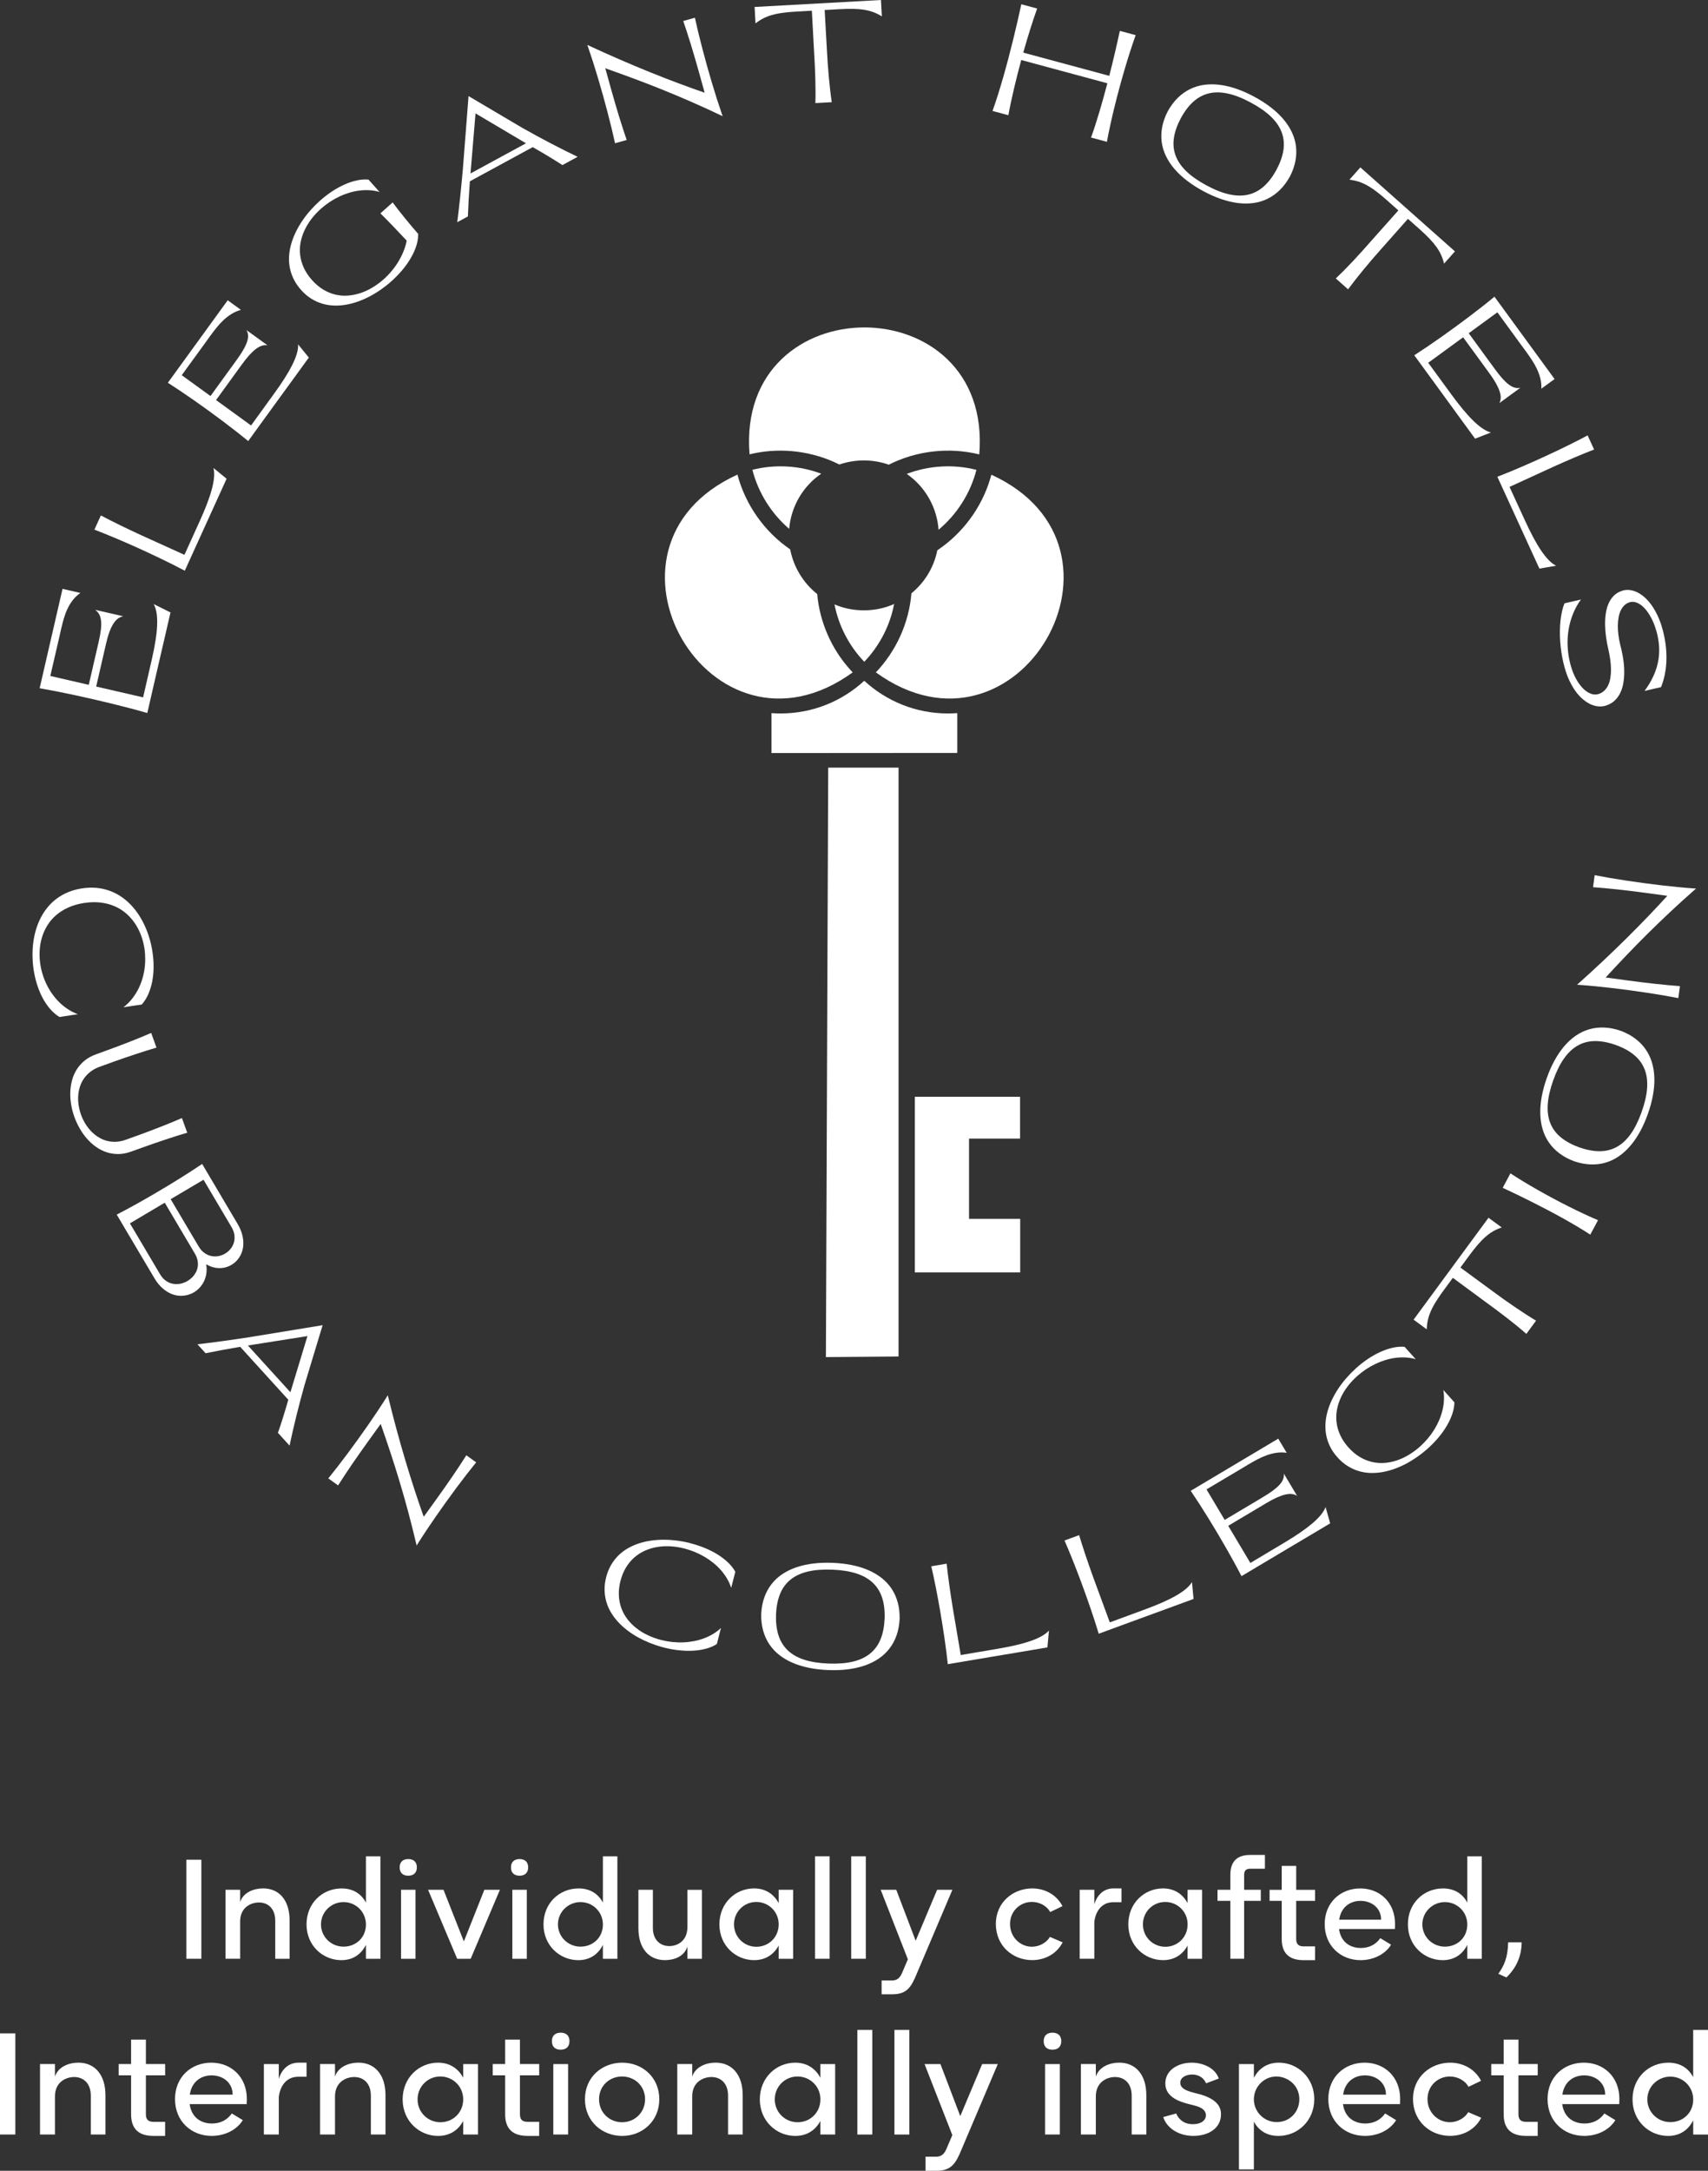 <?xml version="1.0" encoding="UTF-8"?>
<svg id="b" data-name="Layer 2" xmlns="http://www.w3.org/2000/svg" viewBox="0 0 763.09 969.64">
  <rect x="0" y="0" width="763.09" height="969.64" fill="#333333" stroke="none"/>
  <defs>
    <style>
      .e {
        fill: #fff;
      }
    </style>
  </defs>
  <g id="c" data-name="Capa 1">
    <g>
      <g>
        <path class="e" d="M83.25,830.7h6.71v44.24h-6.71v-44.24Z"/>
        <path class="e" d="M129.38,857.73v17.21h-6.41v-17.03c0-5.43-3.3-8.12-7.26-8.12-3.54,0-8.42,2.14-8.42,8.48v16.66h-6.53v-30.82h6.53v5.49c1.4-4.33,6.1-6.1,10.25-6.1,7.2,0,11.84,5.31,11.84,14.22Z"/>
        <path class="e" d="M169.96,829.17v45.77h-6.47v-6.22c-2.01,4.03-5.61,6.84-10.98,6.84-8.24,0-15.56-6.47-15.56-15.99s7.14-16.05,15.68-16.05c5.25,0,8.85,2.5,10.86,6.35v-20.69h6.47ZM163.49,859.75v-.24c-.06-5.55-4.52-9.89-10.01-9.89s-10.07,4.39-10.07,9.95,4.52,9.95,10.07,9.95,9.95-4.03,10.01-9.76Z"/>
        <path class="e" d="M178.56,834.12c0-2.32,1.34-3.72,3.84-3.72s3.84,1.4,3.84,3.72-1.4,3.72-3.84,3.72-3.84-1.34-3.84-3.72ZM179.17,844.12h6.47v30.82h-6.47v-30.82Z"/>
        <path class="e" d="M223.35,844.12l-13.06,30.82h-6.04l-13-30.82h6.9l9.09,23.07,9.15-23.07h6.96Z"/>
        <path class="e" d="M228.29,834.12c0-2.32,1.34-3.72,3.84-3.72s3.84,1.4,3.84,3.72-1.4,3.72-3.84,3.72-3.84-1.34-3.84-3.72ZM228.9,844.12h6.47v30.82h-6.47v-30.82Z"/>
        <path class="e" d="M275.83,829.17v45.77h-6.47v-6.22c-2.01,4.03-5.61,6.84-10.98,6.84-8.24,0-15.56-6.47-15.56-15.99s7.14-16.05,15.68-16.05c5.25,0,8.85,2.5,10.86,6.35v-20.69h6.47ZM269.36,859.75v-.24c-.06-5.55-4.52-9.89-10.01-9.89s-10.07,4.39-10.07,9.95,4.52,9.95,10.07,9.95,9.95-4.03,10.01-9.76Z"/>
        <path class="e" d="M313.6,844.12v30.82h-6.47v-5.55c-1.28,4.45-5.86,6.16-10.01,6.16-7.26,0-11.9-5.31-11.9-14.22v-17.21h6.47v17.03c0,5.43,3.36,8.12,7.32,8.12,3.42,0,7.99-2.01,8.12-8.36v-16.78h6.47Z"/>
        <path class="e" d="M354.36,844.12v30.82h-6.47v-5.92c-2.07,3.84-5.68,6.53-10.98,6.53-8.18,0-15.5-6.47-15.5-15.99s7.2-16.05,15.5-16.05c5.25,0,8.91,2.69,10.98,6.59v-5.98h6.47ZM347.89,859.62v-.24c-.06-5.55-4.58-9.82-10.01-9.82s-9.95,4.33-9.95,10.01,4.52,10.01,10.01,10.01,9.95-4.27,9.95-9.95Z"/>
        <path class="e" d="M364.12,829.17h6.53v45.77h-6.53v-45.77Z"/>
        <path class="e" d="M380.29,829.17h6.53v45.77h-6.53v-45.77Z"/>
        <path class="e" d="M425.51,844.12l-15.81,37.22c-2.56,6.29-4.52,9.46-11.05,9.46h-4.76v-6.16h4.58c2.2,0,3.48-.98,4.52-3.3l2.62-6.16-12.14-31.06h6.96l8.67,22.76,9.58-22.76h6.83Z"/>
        <path class="e" d="M444.91,859.44c0-9.83,7.81-15.93,16.29-15.93,5.61,0,10.86,2.81,13.49,7.93l-5.49,2.62c-1.59-2.87-4.88-4.52-8.18-4.52-5.06,0-9.76,3.91-9.76,9.89s4.7,10.13,9.76,10.13c3.23,0,6.47-1.71,8.06-4.39l5.68,2.44c-2.69,5.19-7.93,7.93-13.61,7.93-8.79,0-16.23-6.47-16.23-16.11Z"/>
        <path class="e" d="M501.05,843.51v6.16h-3.54c-8.06,0-8.6,8.91-8.6,8.91v16.35h-6.53v-30.82h6.53v6.53s1.65-7.14,8.6-7.14h3.54Z"/>
        <path class="e" d="M537.05,844.12v30.82h-6.47v-5.92c-2.07,3.84-5.68,6.53-10.98,6.53-8.18,0-15.5-6.47-15.5-15.99s7.2-16.05,15.5-16.05c5.25,0,8.91,2.69,10.98,6.59v-5.98h6.47ZM530.59,859.62v-.24c-.06-5.55-4.58-9.82-10.01-9.82s-9.95,4.33-9.95,10.01,4.52,10.01,10.01,10.01,9.95-4.27,9.95-9.95Z"/>
        <path class="e" d="M555.85,837.41v6.71h7.44v4.94h-7.44v25.87h-6.16v-25.87h-5.74v-4.94h5.74v-6.71c0-5.92,2.99-8.85,8.85-8.85h6.59v6.16h-6.59c-1.83,0-2.69.85-2.69,2.69Z"/>
        <path class="e" d="M579.1,849.07v17.03c0,2.26,1.04,3.3,3.3,3.3h5.13v6.16h-5.13c-6.53,0-9.76-3.17-9.76-9.46v-17.03h-5.43v-4.94h5.43v-10.68h6.47v10.68h8.42v4.94h-8.42Z"/>
        <path class="e" d="M623.21,861.64h-24.96c.73,5.55,4.64,8.48,9.76,8.48,3.48,0,6.59-1.4,8.67-4.39l4.82,2.93c-2.75,4.45-8.12,6.9-13.61,6.9-8.91,0-16.05-6.41-16.05-16.11s7.14-15.93,15.87-15.93,15.56,6.22,15.56,15.87l-.06,2.26ZM617.05,857.49c0-5.31-4.33-8.42-9.21-8.42-4.58,0-8.73,2.75-9.52,8.42h18.73Z"/>
        <path class="e" d="M662.02,829.17v45.77h-6.47v-6.22c-2.01,4.03-5.61,6.84-10.98,6.84-8.24,0-15.56-6.47-15.56-15.99s7.14-16.05,15.68-16.05c5.25,0,8.85,2.5,10.86,6.35v-20.69h6.47ZM655.55,859.75v-.24c-.06-5.55-4.52-9.89-10.01-9.89s-10.07,4.39-10.07,9.95,4.52,9.95,10.07,9.95,9.95-4.03,10.01-9.76Z"/>
        <path class="e" d="M669.41,881.65c2.5-3.48,4.27-7.2,4.39-14.04h6.04c-.06,7.99-3.97,12.94-6.83,15.68l-3.6-1.65Z"/>
      </g>
      <g>
        <path class="e" d="M0,908.26h6.85v45.18H0v-45.18Z"/>
        <path class="e" d="M47.11,935.87v17.57h-6.54v-17.39c0-5.55-3.36-8.29-7.42-8.29-3.61,0-8.6,2.18-8.6,8.66v17.01h-6.67v-31.47h6.67v5.61c1.43-4.42,6.23-6.23,10.47-6.23,7.35,0,12.09,5.42,12.09,14.52Z"/>
        <path class="e" d="M65.18,927.02v17.39c0,2.31,1.06,3.36,3.36,3.36h5.23v6.29h-5.23c-6.67,0-9.97-3.24-9.97-9.66v-17.39h-5.55v-5.05h5.55v-10.91h6.61v10.91h8.6v5.05h-8.6Z"/>
        <path class="e" d="M110.23,939.86h-25.49c.75,5.67,4.74,8.66,9.97,8.66,3.55,0,6.73-1.43,8.85-4.49l4.92,2.99c-2.8,4.55-8.29,7.04-13.9,7.04-9.1,0-16.39-6.54-16.39-16.45s7.29-16.26,16.2-16.26,15.89,6.36,15.89,16.2l-.06,2.31ZM103.94,935.62c0-5.42-4.42-8.6-9.41-8.6-4.67,0-8.91,2.8-9.72,8.6h19.13Z"/>
        <path class="e" d="M136.96,921.35v6.29h-3.61c-8.23,0-8.79,9.1-8.79,9.1v16.7h-6.67v-31.47h6.67v6.67s1.68-7.29,8.79-7.29h3.61Z"/>
        <path class="e" d="M172.23,935.87v17.57h-6.54v-17.39c0-5.55-3.36-8.29-7.42-8.29-3.61,0-8.6,2.18-8.6,8.66v17.01h-6.67v-31.47h6.67v5.61c1.43-4.42,6.23-6.23,10.47-6.23,7.35,0,12.09,5.42,12.09,14.52Z"/>
        <path class="e" d="M213.55,921.97v31.47h-6.61v-6.04c-2.12,3.93-5.8,6.67-11.22,6.67-8.35,0-15.83-6.61-15.83-16.33s7.35-16.39,15.83-16.39c5.36,0,9.1,2.74,11.22,6.73v-6.11h6.61ZM206.94,937.8v-.25c-.06-5.67-4.67-10.03-10.22-10.03s-10.16,4.42-10.16,10.22,4.61,10.22,10.22,10.22,10.16-4.36,10.16-10.16Z"/>
        <path class="e" d="M232.3,927.02v17.39c0,2.31,1.06,3.36,3.36,3.36h5.23v6.29h-5.23c-6.67,0-9.97-3.24-9.97-9.66v-17.39h-5.55v-5.05h5.55v-10.91h6.61v10.91h8.6v5.05h-8.6Z"/>
        <path class="e" d="M246.57,911.75c0-2.37,1.37-3.8,3.93-3.8s3.93,1.43,3.93,3.8-1.43,3.8-3.93,3.8-3.93-1.37-3.93-3.8ZM247.2,921.97h6.61v31.47h-6.61v-31.47Z"/>
        <path class="e" d="M261.34,937.68c0-9.91,7.66-16.33,16.64-16.33s16.58,6.48,16.58,16.33-7.66,16.39-16.58,16.39-16.64-6.48-16.64-16.39ZM288.2,937.68c0-5.98-4.67-10.16-10.28-10.16s-10.28,4.17-10.28,10.16,4.67,10.28,10.28,10.28,10.28-4.3,10.28-10.28Z"/>
        <path class="e" d="M331.82,935.87v17.57h-6.54v-17.39c0-5.55-3.36-8.29-7.42-8.29-3.61,0-8.6,2.18-8.6,8.66v17.01h-6.67v-31.47h6.67v5.61c1.43-4.42,6.23-6.23,10.47-6.23,7.35,0,12.09,5.42,12.09,14.52Z"/>
        <path class="e" d="M373.13,921.97v31.47h-6.61v-6.04c-2.12,3.93-5.8,6.67-11.22,6.67-8.35,0-15.83-6.61-15.83-16.33s7.35-16.39,15.83-16.39c5.36,0,9.1,2.74,11.22,6.73v-6.11h6.61ZM366.53,937.8v-.25c-.06-5.67-4.67-10.03-10.22-10.03s-10.16,4.42-10.16,10.22,4.61,10.22,10.22,10.22,10.16-4.36,10.16-10.16Z"/>
        <path class="e" d="M383.04,906.71h6.67v46.74h-6.67v-46.74Z"/>
        <path class="e" d="M399.61,906.71h6.67v46.74h-6.67v-46.74Z"/>
        <path class="e" d="M445.79,921.97l-16.14,38.01c-2.62,6.42-4.61,9.66-11.28,9.66h-4.86v-6.29h4.67c2.24,0,3.55-1,4.61-3.36l2.68-6.29-12.4-31.72h7.1l8.85,23.24,9.78-23.24h6.98Z"/>
        <path class="e" d="M466.29,911.75c0-2.37,1.37-3.8,3.93-3.8s3.93,1.43,3.93,3.8-1.43,3.8-3.93,3.8-3.93-1.37-3.93-3.8ZM466.91,921.97h6.61v31.47h-6.61v-31.47Z"/>
        <path class="e" d="M512.15,935.87v17.57h-6.54v-17.39c0-5.55-3.36-8.29-7.42-8.29-3.61,0-8.6,2.18-8.6,8.66v17.01h-6.67v-31.47h6.67v5.61c1.43-4.42,6.23-6.23,10.47-6.23,7.35,0,12.09,5.42,12.09,14.52Z"/>
        <path class="e" d="M519.69,945.65l5.8-1.62c.81,1.99,2.93,4.8,7.48,4.8,3.68,0,5.8-1.74,5.8-3.99,0-2.06-1.68-3.49-4.92-4.3-4.05-1.12-13.21-2.49-13.21-9.97,0-5.8,5.55-9.22,11.78-9.22,5.11,0,10.59,2.43,12.09,7.1l-5.67,2.12c-1.06-2.55-3.43-3.93-6.17-3.93s-5.36,1.25-5.36,3.68c0,3.43,5.23,4.17,8.85,5.17,8.47,2.43,9.35,6.42,9.35,8.91,0,6.42-5.86,9.66-12.34,9.66s-11.9-3.43-13.46-8.41Z"/>
        <path class="e" d="M587.18,937.68c0,9.53-7.29,16.39-16.01,16.39-5.42,0-8.91-2.62-10.97-6.36v21.31h-6.67v-47.05h6.67v6.17c2.06-3.99,5.73-6.79,11.15-6.79,8.41,0,15.83,6.67,15.83,16.33ZM580.51,937.68c0-6.17-5.05-10.09-10.22-10.16-5.61,0-10.03,4.61-10.09,10.09v.25c.06,5.42,4.49,10.03,10.22,10.03s10.09-4.42,10.09-10.22Z"/>
        <path class="e" d="M625.5,939.86h-25.49c.75,5.67,4.74,8.66,9.97,8.66,3.55,0,6.73-1.43,8.85-4.49l4.92,2.99c-2.8,4.55-8.29,7.04-13.9,7.04-9.1,0-16.39-6.54-16.39-16.45s7.29-16.26,16.2-16.26,15.89,6.36,15.89,16.2l-.06,2.31ZM619.21,935.62c0-5.42-4.42-8.6-9.41-8.6-4.67,0-8.91,2.8-9.72,8.6h19.13Z"/>
        <path class="e" d="M631.29,937.61c0-10.03,7.98-16.26,16.64-16.26,5.73,0,11.09,2.87,13.77,8.1l-5.61,2.68c-1.62-2.93-4.99-4.61-8.35-4.61-5.17,0-9.97,3.99-9.97,10.09s4.8,10.34,9.97,10.34c3.3,0,6.61-1.74,8.23-4.49l5.8,2.49c-2.74,5.3-8.1,8.1-13.9,8.1-8.97,0-16.58-6.61-16.58-16.45Z"/>
        <path class="e" d="M678.4,927.02v17.39c0,2.31,1.06,3.36,3.37,3.36h5.23v6.29h-5.23c-6.67,0-9.97-3.24-9.97-9.66v-17.39h-5.55v-5.05h5.55v-10.91h6.61v10.91h8.6v5.05h-8.6Z"/>
        <path class="e" d="M723.45,939.86h-25.49c.75,5.67,4.74,8.66,9.97,8.66,3.55,0,6.73-1.43,8.85-4.49l4.92,2.99c-2.8,4.55-8.29,7.04-13.9,7.04-9.1,0-16.39-6.54-16.39-16.45s7.29-16.26,16.2-16.26,15.89,6.36,15.89,16.2l-.06,2.31ZM717.16,935.62c0-5.42-4.42-8.6-9.41-8.6-4.67,0-8.91,2.8-9.72,8.6h19.13Z"/>
        <path class="e" d="M763.09,906.71v46.74h-6.61v-6.36c-2.06,4.11-5.73,6.98-11.22,6.98-8.41,0-15.89-6.61-15.89-16.33s7.29-16.39,16.01-16.39c5.36,0,9.04,2.55,11.09,6.48v-21.12h6.61ZM756.48,937.92v-.25c-.06-5.67-4.61-10.09-10.22-10.09s-10.28,4.49-10.28,10.16,4.61,10.16,10.28,10.16,10.16-4.11,10.22-9.97Z"/>
      </g>
    </g>
    <g>
      <polygon class="e" points="401.45 342.88 370.02 342.88 368.99 606.18 401.45 605.92 401.45 342.88"/>
      <polygon class="e" points="408.72 568.37 455.8 568.37 455.8 544.43 432.94 544.43 432.94 508.59 455.74 508.59 455.74 489.9 408.72 489.9 408.72 568.37"/>
      <path class="e" d="M386.13,304.08c-9.83,9.07-22.96,14.61-37.39,14.61-1.36,0-2.71-.05-4.05-.15v17.84l83.01-.06v-17.79c-1.38.1-2.78.16-4.18.16-14.43,0-27.56-5.54-37.39-14.61Z"/>
      <g>
        <path class="e" d="M372.83,269.97c1.86,9.59,6.54,18.59,13.3,25.63,6.8-7.09,11.51-16.16,13.34-25.81-8.24,3.71-18.34,3.78-26.64.18Z"/>
        <path class="e" d="M419.33,236.63c8.23-6.88,14.25-16.36,16.91-26.75-10.23-2.62-21.27-1.97-31.13,1.8,8.2,5.7,13.47,14.81,14.22,24.95Z"/>
        <path class="e" d="M442.46,213.66c-3.84,13.04-12.39,24.6-23.69,32.14-1.52,7.57-5.57,14.3-11.57,19.22-1.08,13.13-6.79,25.79-15.89,35.31,63.4,45.88,122.57-55.78,51.61-88.29-.15.54-.3,1.08-.46,1.61Z"/>
        <path class="e" d="M379.93,299.22c-8.44-9.29-13.72-21.36-14.83-33.87-6.26-4.99-10.57-12.12-12.06-19.95-11.49-7.87-20.02-19.93-23.57-33.4-71.17,32.42-11.93,134.26,51.49,88.34-.35-.37-.69-.74-1.03-1.12Z"/>
        <path class="e" d="M366.9,211.59c-9.76-3.68-20.64-4.3-30.75-1.74,2.6,10.2,8.44,19.52,16.43,26.37.87-10.05,6.15-19.02,14.32-24.63Z"/>
        <path class="e" d="M337.15,202.44c12.72-2.59,26.26-.77,37.87,5.05,7.04-2.45,15.04-2.43,22.06.08,12.37-6.27,26.97-7.92,40.44-4.6,6.16-75.61-108.77-75.61-102.64-.03.76-.17,1.52-.35,2.28-.5Z"/>
      </g>
    </g>
    <g id="d" data-name="Texto">
      <g>
        <path class="e" d="M27.95,263.03l7.95,1.83c-1.35.95-2.49,2.03-3.42,3.25-.93,1.22-1.72,2.52-2.37,3.91-.65,1.39-1.18,2.83-1.61,4.32-.43,1.5-.81,2.99-1.16,4.48-.13.57-.26,1.14-.38,1.7-.12.57-.25,1.13-.38,1.69l-3.17,13.69-.93,4.04,17.18,3.96,4.43-19.24c.46-2.02.79-3.79.97-5.33.18-1.54.21-2.88.09-4.02-.12-1.14-.4-2.12-.84-2.91-.44-.8-1.04-1.47-1.81-2.01l12.57,2.89c-.84.15-1.62.49-2.35,1.02-.73.53-1.41,1.28-2.05,2.26-.63.98-1.22,2.2-1.76,3.66-.54,1.46-1.04,3.2-1.51,5.21l-4.43,19.24,20.97,4.83,3.94-17.17c.67-2.94,1.2-5.65,1.59-8.15.4-2.5.64-4.77.73-6.82.09-2.05,0-3.87-.24-5.46-.25-1.59-.68-2.95-1.3-4.07l7.51,3.73c-.55,2.41-1.08,4.68-1.57,6.83-.49,2.14-.97,4.21-1.43,6.2-.46,1.99-.91,3.93-1.35,5.81-.44,1.88-.88,3.77-1.31,5.66l-4.7,20.43c-2.27-.66-4.71-1.33-7.32-2.02-2.61-.69-5.31-1.38-8.1-2.06s-5.62-1.36-8.5-2.02c-2.88-.66-5.72-1.29-8.53-1.9-2.81-.6-5.53-1.16-8.18-1.68-2.65-.52-5.14-.98-7.47-1.39l10.22-44.37Z"/>
        <path class="e" d="M45.04,230.22c1.29.68,2.64,1.38,4.07,2.11,1.43.73,2.9,1.46,4.43,2.21,1.53.75,3.09,1.5,4.69,2.26,1.6.76,3.22,1.52,4.87,2.27l19.31,8.76,6.87-15.16c1.25-2.74,2.32-5.29,3.22-7.66.9-2.36,1.62-4.53,2.14-6.5.53-1.97.86-3.75.99-5.33.13-1.58.04-2.97-.26-4.15l5.87,4.81c-1.02,2.25-1.99,4.37-2.9,6.38-.91,2-1.79,3.93-2.63,5.79-.84,1.86-1.67,3.67-2.47,5.43-.8,1.76-1.61,3.52-2.41,5.29l-8.27,18.2c-1.53-.82-3.16-1.66-4.89-2.53-1.73-.87-3.52-1.75-5.38-2.65-1.86-.9-3.76-1.8-5.7-2.71-1.94-.91-3.89-1.8-5.85-2.68-1.65-.74-3.29-1.46-4.92-2.17-1.63-.71-3.23-1.39-4.8-2.05-1.57-.66-3.09-1.29-4.58-1.88-1.48-.6-2.9-1.16-4.26-1.68l2.88-6.33Z"/>
        <path class="e" d="M101.72,134.12l5.93,4.3c-1.52.41-2.92,1.02-4.2,1.81-1.28.8-2.47,1.71-3.58,2.75-1.11,1.04-2.15,2.16-3.12,3.38-.97,1.21-1.91,2.44-2.81,3.67-.35.48-.69.96-1.03,1.43-.34.47-.67.94-1.01,1.41l-8.27,11.37-2.43,3.35,12.84,9.31,11.59-15.98c1.21-1.67,2.21-3.18,2.99-4.51.78-1.33,1.35-2.54,1.72-3.62.37-1.08.53-2.05.49-2.92-.04-.87-.27-1.67-.69-2.42l9.38,6.8c-.77-.14-1.56-.09-2.39.14-.83.24-1.71.69-2.64,1.37-.93.68-1.92,1.59-2.97,2.73-1.05,1.14-2.18,2.55-3.4,4.23l-11.59,15.98,15.64,11.35,10.33-14.27c1.77-2.44,3.33-4.72,4.69-6.86,1.36-2.13,2.49-4.12,3.4-5.94.91-1.83,1.59-3.5,2.03-5.03s.63-2.9.57-4.12l4.79,5.88c-1.45,2-2.82,3.89-4.11,5.67-1.29,1.78-2.54,3.5-3.74,5.15-1.2,1.65-2.37,3.26-3.51,4.82-1.14,1.56-2.28,3.13-3.42,4.7l-12.31,16.97c-1.64-1.35-3.42-2.78-5.33-4.27-1.91-1.5-3.9-3.02-5.96-4.57-2.06-1.55-4.17-3.1-6.31-4.66-2.15-1.56-4.28-3.08-6.39-4.56-2.11-1.48-4.18-2.9-6.19-4.25-2.02-1.35-3.92-2.6-5.71-3.74l26.74-36.85Z"/>
        <path class="e" d="M134.49,129.48c-1.39-1.56-2.5-3.18-3.31-4.86-.82-1.68-1.39-3.4-1.72-5.14-.33-1.75-.42-3.52-.29-5.3.13-1.79.45-3.57.97-5.34.51-1.77,1.19-3.52,2.03-5.24.84-1.72,1.81-3.4,2.92-5.02,1.1-1.62,2.31-3.18,3.63-4.67,1.32-1.49,2.71-2.89,4.17-4.19,1.74-1.55,3.54-2.95,5.41-4.19,1.87-1.24,3.75-2.28,5.63-3.11,1.88-.84,3.73-1.45,5.54-1.84,1.81-.39,3.54-.51,5.17-.36l4.93,5.53c-1.46-.43-2.95-.69-4.47-.78-1.53-.09-3.06-.04-4.6.16-1.54.2-3.07.53-4.6,1-1.53.47-3.02,1.05-4.47,1.75-1.46.7-2.86,1.5-4.22,2.41-1.36.91-2.64,1.9-3.85,2.97-1.54,1.37-2.92,2.86-4.16,4.46-1.23,1.6-2.27,3.29-3.1,5.05-.83,1.76-1.43,3.58-1.79,5.45-.36,1.87-.43,3.76-.21,5.66.22,1.9.76,3.8,1.62,5.69.85,1.89,2.08,3.74,3.68,5.53,1.6,1.79,3.29,3.22,5.07,4.28,1.78,1.06,3.6,1.8,5.45,2.23,1.86.43,3.73.57,5.63.42,1.89-.15,3.76-.54,5.6-1.16,1.84-.62,3.63-1.46,5.36-2.51,1.74-1.05,3.37-2.25,4.9-3.62,1.29-1.15,2.49-2.39,3.6-3.73,1.12-1.34,2.12-2.74,3-4.2.89-1.46,1.64-2.98,2.27-4.55.63-1.57,1.11-3.16,1.43-4.77-2.09-2.24-4.13-4.4-6.12-6.47-1.99-2.07-3.87-3.97-5.63-5.72l5.47-4.88c1.6,2.16,3.37,4.45,5.34,6.86,1.96,2.41,4.03,4.87,6.2,7.37l-.26.32.1.11c-.02,1.63-.34,3.33-.93,5.09-.6,1.76-1.42,3.53-2.47,5.3-1.04,1.77-2.29,3.52-3.75,5.25-1.45,1.72-3.05,3.36-4.79,4.91-1.46,1.31-3.01,2.53-4.63,3.67-1.63,1.14-3.31,2.17-5.04,3.08-1.73.91-3.5,1.69-5.31,2.33-1.81.64-3.62,1.11-5.43,1.42-1.81.3-3.61.42-5.4.35-1.79-.07-3.53-.36-5.23-.88-1.7-.52-3.33-1.28-4.91-2.28-1.58-1-3.06-2.28-4.44-3.83Z"/>
        <path class="e" d="M206.77,75.9l2.56-32.98,23.98,14.17c2.12,1.19,4.25,2.37,6.39,3.54,2.15,1.17,4.27,2.31,6.38,3.41,2.11,1.1,4.17,2.16,6.19,3.17,2.02,1.01,3.95,1.96,5.8,2.84l-6.8,3.69c-1.76-1.15-3.76-2.4-5.99-3.75-2.23-1.35-4.65-2.77-7.27-4.27l-28.08,15.26c-.21,2.86-.39,5.61-.54,8.25-.15,2.64-.26,5.12-.35,7.45l-4.75,2.58c.22-1.71.43-3.5.65-5.37.21-1.87.43-3.8.64-5.77.21-1.97.41-3.99.61-6.05.2-2.05.39-4.12.57-6.19ZM235,64.01l-22.55-13.36-2.24,26.83,24.8-13.48Z"/>
        <path class="e" d="M274.78,63.99c-.45-2.08-.96-4.3-1.53-6.66-.57-2.36-1.18-4.79-1.84-7.28-.65-2.49-1.34-5.02-2.05-7.58-.72-2.56-1.44-5.07-2.18-7.54-.74-2.47-1.47-4.86-2.21-7.18-.74-2.31-1.46-4.47-2.15-6.48l-.42-1.21c4.76,2.22,9.48,4.35,14.16,6.38,4.68,2.03,9.23,3.95,13.67,5.74,4.44,1.79,8.73,3.47,12.86,5.01,4.13,1.55,8.04,2.96,11.73,4.23l-2.7-9.71c-.56-2-1.13-3.99-1.71-5.98-.58-1.98-1.16-3.92-1.74-5.82s-1.16-3.73-1.74-5.5c-.58-1.77-1.13-3.45-1.68-5.03l5.21-1.46c.45,2.08.96,4.3,1.53,6.66.57,2.36,1.18,4.79,1.84,7.28.65,2.49,1.34,5.02,2.05,7.58.72,2.56,1.44,5.07,2.18,7.54.74,2.47,1.47,4.86,2.21,7.18.74,2.31,1.46,4.47,2.15,6.48l.45,1.26c-4.76-2.27-9.37-4.37-13.81-6.32-4.44-1.95-8.81-3.78-13.09-5.51-4.29-1.73-8.54-3.38-12.76-4.95-4.22-1.57-8.48-3.11-12.79-4.63l2.7,9.71c.56,2,1.13,4,1.71,5.98.58,1.98,1.16,3.92,1.74,5.82.58,1.9,1.16,3.73,1.74,5.5.58,1.77,1.13,3.45,1.68,5.03l-5.21,1.46Z"/>
        <path class="e" d="M337.16,3.11l56.43-3.11.4,7.32c-1.18-.74-2.38-1.34-3.61-1.82-1.23-.47-2.57-.84-4.04-1.09-1.47-.25-3.11-.4-4.93-.44-1.82-.05-3.91,0-6.27.13l-6.7.37.99,17.7c.1,2.09.23,4.17.38,6.25.15,2.08.31,4.12.5,6.12.19,2,.39,3.93.6,5.8s.45,3.64.69,5.31l-7.32.4c.06-1.51.09-3.16.08-4.96,0-1.8-.03-3.69-.09-5.69-.06-2-.13-4.09-.23-6.27-.1-2.18-.22-4.41-.37-6.69l-.96-17.65-6.8.38c-1.57.09-3.01.2-4.33.34-1.32.14-2.54.31-3.66.5-1.12.2-2.15.43-3.1.71-.95.28-1.84.59-2.67.95-.83.36-1.63.77-2.38,1.23-.76.46-1.5.98-2.23,1.55l-.4-7.32Z"/>
        <path class="e" d="M456.29,1.9l7.08,1.91c-.5,1.41-1.02,2.9-1.54,4.46-.52,1.56-1.05,3.17-1.57,4.83-.53,1.66-1.05,3.36-1.56,5.11-.52,1.75-1.03,3.51-1.53,5.29l38.42,10.37c.46-1.79.91-3.58,1.34-5.34.43-1.77.85-3.5,1.24-5.19s.77-3.34,1.13-4.95c.36-1.6.7-3.14,1.01-4.6l7.08,1.91c-.8,2.23-1.62,4.63-2.45,7.2-.83,2.57-1.65,5.23-2.46,7.99-.81,2.75-1.6,5.56-2.37,8.41-.77,2.85-1.5,5.67-2.18,8.46-.69,2.79-1.32,5.5-1.89,8.14-.58,2.64-1.08,5.12-1.51,7.45l-7.08-1.91c.62-1.71,1.24-3.52,1.86-5.45s1.24-3.92,1.85-5.97c.61-2.06,1.22-4.16,1.82-6.32.6-2.15,1.19-4.32,1.76-6.5l-38.48-10.39c-.59,2.18-1.16,4.35-1.71,6.52-.55,2.17-1.07,4.3-1.56,6.39-.49,2.09-.94,4.13-1.36,6.1-.42,1.98-.8,3.86-1.12,5.65l-7.08-1.91c.8-2.23,1.61-4.63,2.42-7.21.81-2.58,1.61-5.24,2.4-8,.79-2.76,1.56-5.57,2.31-8.42.75-2.86,1.47-5.68,2.15-8.47.69-2.79,1.33-5.5,1.93-8.13.6-2.63,1.16-5.1,1.66-7.41Z"/>
        <path class="e" d="M576.25,78.93c-1.32,2.36-2.81,4.35-4.49,5.98-1.68,1.63-3.5,2.93-5.47,3.89-1.97.96-4.07,1.59-6.29,1.89-2.23.3-4.56.3-6.98,0-2.42-.31-4.92-.91-7.5-1.8-2.58-.89-5.2-2.06-7.87-3.49-2.67-1.44-5.09-2.98-7.26-4.64-2.17-1.66-4.05-3.41-5.64-5.26-1.59-1.85-2.88-3.79-3.85-5.82-.98-2.03-1.61-4.12-1.89-6.29-.28-2.17-.21-4.4.23-6.7.44-2.3,1.27-4.65,2.51-7.04,1.32-2.36,2.81-4.35,4.49-5.98,1.68-1.63,3.5-2.93,5.47-3.89,1.97-.96,4.07-1.59,6.29-1.89,2.23-.3,4.56-.3,6.98,0,2.42.31,4.92.91,7.5,1.8,2.58.89,5.2,2.06,7.87,3.5,2.67,1.44,5.09,2.98,7.26,4.64,2.17,1.66,4.04,3.41,5.64,5.26,1.59,1.85,2.88,3.79,3.85,5.82.98,2.03,1.61,4.12,1.89,6.29.28,2.17.21,4.4-.23,6.7-.44,2.3-1.27,4.65-2.51,7.04ZM570.31,75.81c1.65-3.1,2.68-6.02,3.09-8.78s.16-5.37-.75-7.85c-.91-2.47-2.5-4.82-4.77-7.02-2.28-2.21-5.28-4.31-9.01-6.32-3.73-2.01-7.14-3.35-10.24-4.03-3.1-.68-5.93-.72-8.49-.11-2.57.61-4.88,1.84-6.96,3.7-2.07,1.86-3.95,4.33-5.63,7.42-1.64,3.1-2.67,6.03-3.08,8.79-.41,2.76-.16,5.37.74,7.84.91,2.47,2.5,4.82,4.77,7.02,2.28,2.21,5.28,4.31,9.01,6.32,3.73,2.01,7.14,3.35,10.24,4.03,3.1.68,5.93.72,8.49.11s4.89-1.84,6.96-3.7c2.08-1.86,3.95-4.33,5.62-7.42Z"/>
        <path class="e" d="M607.77,74.77l42.26,37.52-4.87,5.48c-.32-1.35-.75-2.63-1.28-3.83-.54-1.2-1.24-2.41-2.1-3.62-.87-1.21-1.93-2.47-3.19-3.79-1.26-1.31-2.77-2.76-4.54-4.32l-5.02-4.46-11.76,13.27c-1.4,1.56-2.77,3.13-4.13,4.71-1.36,1.58-2.68,3.15-3.95,4.7-1.27,1.55-2.49,3.06-3.66,4.55-1.16,1.48-2.24,2.9-3.25,4.26l-5.48-4.87c1.1-1.03,2.29-2.19,3.55-3.46,1.26-1.28,2.58-2.64,3.95-4.1,1.37-1.46,2.78-3,4.25-4.61,1.47-1.62,2.95-3.29,4.45-5.01l11.75-13.21-5.09-4.52c-1.17-1.04-2.28-1.98-3.32-2.81-1.04-.83-2.02-1.57-2.95-2.22-.93-.65-1.83-1.21-2.7-1.68-.87-.47-1.73-.88-2.57-1.21-.84-.33-1.7-.6-2.56-.8-.86-.21-1.75-.36-2.67-.47l4.87-5.48Z"/>
        <path class="e" d="M694.55,169.31l-5.92,4.32c.07-1.57-.07-3.09-.44-4.55-.36-1.46-.87-2.88-1.52-4.25-.65-1.37-1.4-2.71-2.25-4.01-.86-1.3-1.73-2.57-2.63-3.8-.35-.48-.7-.95-1.05-1.42-.35-.46-.69-.93-1.03-1.39l-8.28-11.36-2.44-3.35-12.81,9.35,11.64,15.94c1.22,1.67,2.34,3.08,3.37,4.24,1.03,1.15,2,2.07,2.91,2.75.91.68,1.79,1.14,2.62,1.36.84.23,1.68.26,2.52.08l-9.36,6.83c.37-.69.57-1.46.6-2.32.03-.86-.13-1.84-.49-2.93s-.92-2.32-1.68-3.67c-.77-1.35-1.76-2.86-2.98-4.53l-11.64-15.94-15.6,11.39,10.4,14.22c1.78,2.43,3.47,4.62,5.09,6.57,1.62,1.95,3.15,3.63,4.61,5.06,1.46,1.43,2.85,2.59,4.16,3.48,1.31.89,2.56,1.49,3.75,1.81l-7.07,2.75c-1.46-1.99-2.83-3.88-4.13-5.66-1.3-1.78-2.55-3.49-3.75-5.14-1.2-1.65-2.37-3.26-3.51-4.82-1.14-1.56-2.28-3.13-3.42-4.7l-12.36-16.93c1.79-1.15,3.69-2.4,5.7-3.76,2.01-1.36,4.07-2.78,6.18-4.27,2.11-1.49,4.23-3.01,6.38-4.58,2.14-1.57,4.24-3.13,6.3-4.68,2.06-1.56,4.04-3.08,5.95-4.58,1.91-1.5,3.68-2.93,5.32-4.29l26.85,36.77Z"/>
        <path class="e" d="M712.21,200.79c-1.36.53-2.77,1.09-4.26,1.69-1.48.6-3.01,1.23-4.57,1.9-1.57.66-3.16,1.35-4.78,2.07-1.62.71-3.26,1.44-4.91,2.19l-19.27,8.85,6.95,15.12c1.25,2.74,2.48,5.22,3.67,7.45,1.19,2.23,2.36,4.19,3.51,5.88,1.14,1.69,2.27,3.11,3.38,4.24,1.11,1.14,2.21,1.98,3.31,2.52l-7.47,1.28c-1.03-2.25-2-4.37-2.92-6.37-.92-2-1.8-3.93-2.65-5.78-.85-1.86-1.68-3.66-2.48-5.42-.8-1.76-1.6-3.52-2.41-5.28l-8.33-18.17c1.62-.62,3.33-1.3,5.12-2.04,1.79-.74,3.63-1.51,5.53-2.33,1.9-.82,3.82-1.66,5.78-2.53,1.96-.87,3.91-1.76,5.86-2.67,1.64-.76,3.26-1.53,4.87-2.29,1.6-.76,3.17-1.52,4.69-2.28,1.53-.75,3-1.49,4.42-2.22,1.42-.73,2.78-1.44,4.06-2.12l2.9,6.32Z"/>
        <path class="e" d="M725,263.79c1.01-.28,2.07-.36,3.17-.23s2.2.46,3.32,1.01c1.11.55,2.21,1.3,3.3,2.26,1.09.96,2.12,2.13,3.1,3.5.98,1.38,1.89,2.96,2.72,4.74.84,1.78,1.56,3.78,2.16,5.99.1.33.19.66.27.99s.15.66.23,1c.54,2.31.91,4.55,1.09,6.73.19,2.18.22,4.27.1,6.28-.12,2.01-.38,3.92-.78,5.75-.4,1.82-.93,3.53-1.58,5.12l-7.35,1.69c1.51-2.07,2.75-4.12,3.73-6.17.98-2.05,1.7-4.11,2.16-6.18.47-2.07.68-4.17.64-6.29-.04-2.12-.32-4.28-.84-6.49-.06-.26-.12-.52-.18-.78-.06-.26-.13-.52-.22-.79-.65-2.29-1.44-4.3-2.38-6.04-.94-1.74-1.94-3.16-3-4.28-1.06-1.11-2.15-1.9-3.26-2.35-1.11-.45-2.15-.55-3.12-.29-.95.26-1.77.7-2.46,1.34-.68.64-1.25,1.42-1.69,2.33-.44.92-.77,1.95-.98,3.11-.21,1.16-.32,2.39-.34,3.69-.01,1.3.07,2.66.24,4.07.17,1.41.43,2.82.76,4.23.04.18.08.35.12.52.04.17.09.34.14.52.06.22.12.44.17.65.05.22.1.44.15.66.42,1.77.74,3.56.97,5.36.23,1.8.33,3.56.3,5.28-.03,1.71-.19,3.35-.5,4.9-.31,1.55-.79,2.96-1.45,4.24-.66,1.27-1.51,2.37-2.56,3.3-1.05.92-2.32,1.61-3.81,2.06-1.05.31-2.14.42-3.28.31-1.14-.11-2.28-.42-3.44-.95-1.15-.53-2.29-1.27-3.42-2.22-1.12-.95-2.19-2.11-3.2-3.48-1.01-1.37-1.94-2.96-2.79-4.75s-1.59-3.8-2.2-6.02c-.19-.67-.37-1.35-.53-2.05-.37-1.59-.68-3.21-.92-4.84-.24-1.64-.41-3.26-.52-4.87-.1-1.61-.15-3.2-.12-4.75s.12-3.06.28-4.5c.16-1.44.39-2.8.68-4.09.29-1.29.66-2.46,1.09-3.52l7.35-1.69c-1.5,2.06-2.7,4.25-3.61,6.56-.91,2.31-1.56,4.66-1.93,7.05-.38,2.4-.51,4.8-.4,7.21.11,2.41.43,4.76.97,7.03.06.27.13.55.19.81.06.27.14.54.22.81.65,2.29,1.45,4.29,2.41,6.02.96,1.73,1.99,3.14,3.1,4.24,1.1,1.1,2.23,1.87,3.39,2.31,1.15.44,2.25.52,3.28.23,1.06-.29,1.95-.77,2.69-1.44.74-.67,1.34-1.48,1.81-2.44.46-.96.8-2.05,1.01-3.26.21-1.21.31-2.51.3-3.89-.01-1.38-.12-2.84-.33-4.36-.21-1.53-.5-3.07-.86-4.65-.41-1.75-.75-3.56-1.01-5.41-.26-1.86-.41-3.68-.44-5.48-.03-1.79.08-3.52.33-5.18.25-1.66.68-3.17,1.29-4.53.61-1.36,1.43-2.53,2.45-3.5,1.02-.97,2.29-1.68,3.8-2.11Z"/>
      </g>
      <g>
        <path class="e" d="M68.13,425.25c.35,2.29.51,4.56.49,6.8-.02,2.24-.23,4.38-.63,6.41-.4,2.03-.99,3.92-1.76,5.67-.78,1.75-1.74,3.27-2.89,4.56l-8.18,1.24c1.3-1.01,2.47-2.14,3.51-3.38,1.03-1.25,1.94-2.58,2.71-3.99.78-1.42,1.42-2.9,1.94-4.44.52-1.55.9-3.12,1.16-4.73.26-1.61.39-3.23.4-4.88,0-1.64-.11-3.27-.35-4.86l-.05-.35c-.33-2-.85-3.94-1.58-5.82-.73-1.88-1.65-3.62-2.76-5.24-1.11-1.61-2.42-3.06-3.92-4.34-1.5-1.28-3.19-2.32-5.07-3.13-1.88-.81-3.94-1.35-6.2-1.62-2.26-.27-4.7-.21-7.33.19-2.62.4-4.97,1.06-7.05,2-2.08.93-3.89,2.07-5.44,3.4-1.55,1.33-2.85,2.83-3.89,4.5-1.05,1.67-1.86,3.44-2.44,5.32-.58,1.87-.94,3.82-1.06,5.82-.13,2.01-.05,4.02.23,6.04l.05.31c.24,1.61.61,3.19,1.11,4.75.49,1.56,1.1,3.07,1.83,4.53.72,1.46,1.57,2.85,2.52,4.17.96,1.32,2.01,2.54,3.17,3.66,1.16,1.12,2.41,2.12,3.77,3,1.36.88,2.81,1.61,4.34,2.19l-8.19,1.24c-1.48-.9-2.86-2.08-4.12-3.52-1.26-1.44-2.38-3.08-3.36-4.91-.98-1.83-1.81-3.82-2.5-5.96-.69-2.14-1.2-4.36-1.55-6.67-.31-2.01-.48-4.04-.51-6.08-.04-2.04.07-4.04.32-6.01.25-1.97.65-3.89,1.2-5.77.55-1.87,1.25-3.66,2.12-5.34.86-1.69,1.89-3.26,3.07-4.71,1.19-1.46,2.55-2.76,4.08-3.9,1.53-1.14,3.24-2.1,5.13-2.89,1.89-.78,3.95-1.35,6.2-1.69,2.26-.34,4.4-.42,6.43-.23,2.03.19,3.95.61,5.75,1.25,1.81.64,3.5,1.48,5.07,2.52,1.57,1.04,3.02,2.24,4.35,3.6,1.33,1.36,2.53,2.85,3.61,4.48,1.08,1.63,2.03,3.35,2.86,5.17.83,1.82,1.53,3.71,2.1,5.67.57,1.96,1.01,3.95,1.31,5.96Z"/>
        <path class="e" d="M69.89,467.95c-1.39.41-2.86.86-4.38,1.33-1.53.48-3.1.98-4.71,1.52-1.62.53-3.26,1.09-4.94,1.66-1.67.58-3.36,1.17-5.07,1.77l-5.89,2.15c-1.62.54-3.04,1.26-4.24,2.15-1.2.89-2.21,1.9-3.02,3.03-.81,1.13-1.44,2.35-1.88,3.68-.44,1.32-.71,2.69-.81,4.09-.1,1.41-.05,2.83.17,4.28.21,1.44.56,2.85,1.04,4.22.5,1.39,1.13,2.71,1.88,3.97.75,1.26,1.62,2.4,2.61,3.44.98,1.03,2.07,1.92,3.26,2.67,1.19.75,2.46,1.31,3.81,1.67,1.35.36,2.78.5,4.28.42,1.5-.08,3.06-.44,4.68-1.07l5.9-2.12c1.7-.63,3.37-1.25,5.03-1.88s3.28-1.25,4.86-1.88c1.58-.62,3.11-1.24,4.59-1.85,1.48-.61,2.89-1.2,4.22-1.78l2.37,6.54c-1.39.41-2.85.86-4.38,1.33-1.53.48-3.1.98-4.71,1.52-1.62.53-3.26,1.09-4.94,1.67-1.68.58-3.37,1.17-5.08,1.78l-6.03,2.16c-1.94.7-3.81,1.06-5.63,1.07-1.82.01-3.56-.25-5.21-.79-1.65-.54-3.21-1.33-4.68-2.35-1.47-1.02-2.81-2.23-4.04-3.61-1.23-1.38-2.32-2.91-3.28-4.58s-1.77-3.41-2.43-5.22c-.65-1.8-1.14-3.65-1.45-5.55-.32-1.9-.45-3.76-.38-5.6.06-1.84.33-3.62.8-5.34.47-1.72,1.17-3.31,2.1-4.78.93-1.46,2.09-2.77,3.5-3.92,1.4-1.15,3.07-2.07,5-2.77l6.01-2.19c1.7-.63,3.38-1.25,5.04-1.88,1.66-.63,3.28-1.26,4.87-1.88,1.58-.62,3.11-1.24,4.59-1.85,1.48-.61,2.89-1.2,4.22-1.78l2.37,6.54Z"/>
        <path class="e" d="M69.75,532.77c1.85-1.08,3.69-2.18,5.53-3.29,1.83-1.11,3.63-2.21,5.38-3.31,1.75-1.09,3.44-2.17,5.06-3.22,1.62-1.05,3.16-2.07,4.59-3.04l3.19,5.38,12.6,21.3c1,1.7,1.71,3.33,2.11,4.92.4,1.58.57,3.07.49,4.48-.07,1.4-.36,2.7-.86,3.88-.5,1.18-1.16,2.23-1.97,3.12-.82.9-1.75,1.63-2.82,2.21-1.06.57-2.2.95-3.4,1.13-1.2.18-2.45.14-3.73-.11-1.28-.25-2.55-.76-3.81-1.51.28,1.64.28,3.18,0,4.62-.28,1.44-.77,2.75-1.47,3.92-.7,1.17-1.57,2.18-2.6,3.02-1.04.84-2.18,1.48-3.43,1.91-1.25.43-2.57.64-3.95.62-1.38-.02-2.76-.31-4.13-.87-1.37-.57-2.71-1.42-4-2.57-1.3-1.15-2.49-2.63-3.57-4.46l-13.76-23.2h.01s-3.06-5.17-3.06-5.17c1.29-.67,2.64-1.37,4.06-2.13,1.41-.75,2.86-1.54,4.35-2.37,1.49-.83,3.01-1.68,4.55-2.57,1.55-.89,3.1-1.78,4.65-2.69ZM73.6,537.22l-15.55,9.23,13.48,22.76c.6,1.01,1.28,1.83,2.04,2.46.77.63,1.58,1.11,2.44,1.42.86.31,1.74.47,2.64.49.9.01,1.79-.1,2.65-.34.87-.24,1.7-.59,2.49-1.06.79-.47,1.5-1.03,2.13-1.67.63-.64,1.15-1.36,1.58-2.15.42-.79.7-1.64.84-2.55.14-.91.11-1.85-.08-2.83-.19-.98-.59-1.98-1.19-3l-13.47-22.77ZM76.25,535.65l12.49,21.08c.75,1.26,1.61,2.24,2.59,2.93.98.7,2,1.16,3.06,1.38,1.06.22,2.13.23,3.19.03,1.07-.2,2.06-.57,2.98-1.11.92-.54,1.72-1.23,2.41-2.06.69-.83,1.19-1.77,1.51-2.8.32-1.04.4-2.16.26-3.36-.14-1.2-.59-2.44-1.35-3.71l-12.46-21.06-14.69,8.68Z"/>
        <path class="e" d="M111.49,597.28l32.65-5.35-8.07,26.66c-.66,2.34-1.3,4.69-1.92,7.05-.63,2.36-1.22,4.7-1.79,7.01-.57,2.31-1.11,4.57-1.61,6.77-.5,2.2-.96,4.3-1.38,6.31l-5.2-5.72c.7-1.98,1.44-4.22,2.22-6.7.78-2.49,1.58-5.18,2.42-8.07l-21.5-23.65c-2.83.48-5.54.96-8.14,1.44-2.6.48-5.04.96-7.32,1.43l-3.64-4c1.71-.19,3.5-.41,5.37-.65,1.87-.24,3.79-.49,5.76-.76,1.97-.27,3.97-.55,6.02-.85,2.04-.3,4.09-.6,6.15-.92ZM129.75,621.88l7.61-25.08-26.6,4.2,18.99,20.89Z"/>
        <path class="e" d="M146.68,660.35c1.34-1.65,2.76-3.43,4.25-5.35,1.49-1.92,3-3.91,4.54-5.98,1.54-2.07,3.08-4.18,4.63-6.34,1.55-2.16,3.06-4.29,4.53-6.41,1.47-2.12,2.88-4.19,4.22-6.21,1.35-2.02,2.58-3.93,3.72-5.73l.68-1.09c1.24,5.11,2.53,10.12,3.86,15.04,1.33,4.92,2.69,9.67,4.06,14.26,1.37,4.59,2.75,8.98,4.12,13.17,1.37,4.2,2.72,8.13,4.02,11.8l5.89-8.17c1.21-1.69,2.41-3.38,3.6-5.07,1.19-1.69,2.34-3.35,3.46-4.99,1.12-1.64,2.19-3.24,3.21-4.79,1.03-1.56,1.99-3.04,2.88-4.45l4.39,3.16c-1.34,1.65-2.76,3.43-4.25,5.35-1.49,1.92-3,3.91-4.54,5.98-1.54,2.07-3.08,4.18-4.63,6.34-1.55,2.16-3.06,4.29-4.53,6.41-1.47,2.12-2.88,4.19-4.22,6.21-1.35,2.02-2.58,3.93-3.72,5.73l-.7,1.14c-1.21-5.13-2.44-10.04-3.69-14.73s-2.55-9.24-3.88-13.67c-1.33-4.43-2.7-8.78-4.11-13.05-1.41-4.27-2.87-8.57-4.38-12.88l-5.89,8.17c-1.21,1.69-2.41,3.38-3.6,5.07-1.19,1.69-2.34,3.35-3.46,4.99-1.12,1.64-2.19,3.24-3.21,4.79-1.03,1.56-1.99,3.04-2.88,4.45l-4.39-3.16Z"/>
        <path class="e" d="M308.2,689.27l.33.08c2.25.57,4.4,1.29,6.48,2.15,2.07.86,3.98,1.84,5.72,2.93,1.74,1.09,3.28,2.28,4.61,3.57,1.34,1.29,2.4,2.65,3.18,4.09l-1.84,7.18c-.46-1.45-1.08-2.83-1.86-4.15-.78-1.32-1.68-2.56-2.7-3.73-1.02-1.17-2.15-2.25-3.4-3.26-1.25-1.01-2.56-1.92-3.95-2.74-1.39-.82-2.84-1.54-4.35-2.16-1.51-.62-3.06-1.13-4.63-1.54-2.09-.53-4.16-.86-6.22-.98-2.06-.12-4.05-.02-5.98.31-1.93.32-3.76.87-5.49,1.65-1.73.78-3.31,1.79-4.73,3.04-1.42,1.25-2.66,2.75-3.71,4.48-1.05,1.74-1.87,3.73-2.45,5.99-.58,2.26-.82,4.4-.72,6.44.09,2.04.47,3.94,1.12,5.72s1.56,3.42,2.71,4.92c1.15,1.5,2.5,2.85,4.04,4.05,1.54,1.2,3.24,2.24,5.11,3.12,1.87.88,3.85,1.59,5.94,2.12,1.56.4,3.16.69,4.78.87,1.63.18,3.24.25,4.86.19,1.61-.05,3.2-.22,4.77-.51,1.57-.29,3.08-.7,4.53-1.23,1.46-.53,2.84-1.19,4.15-1.97,1.31-.78,2.52-1.69,3.61-2.73l-1.84,7.18c-1.38.89-2.96,1.58-4.75,2.06-1.79.49-3.71.79-5.77.91-2.06.12-4.2.06-6.43-.18-2.23-.24-4.47-.65-6.73-1.23l-.74-.19c-1.86-.51-3.7-1.13-5.52-1.86-1.82-.73-3.57-1.56-5.26-2.49-1.68-.93-3.28-1.97-4.77-3.11-1.5-1.14-2.86-2.37-4.09-3.7-1.23-1.33-2.29-2.74-3.2-4.25-.91-1.51-1.61-3.1-2.1-4.78-.49-1.68-.76-3.44-.8-5.28-.04-1.84.2-3.75.7-5.73.51-2,1.24-3.81,2.17-5.42.93-1.61,2.03-3.04,3.28-4.28,1.26-1.24,2.65-2.3,4.2-3.2,1.54-.89,3.18-1.62,4.92-2.19,1.74-.57,3.55-.99,5.43-1.26,1.88-.27,3.8-.41,5.75-.41,1.95,0,3.91.13,5.87.38,1.96.25,3.89.61,5.78,1.08Z"/>
        <path class="e" d="M401.93,723.21c-.15,2.69-.61,5.14-1.4,7.35-.79,2.2-1.86,4.17-3.2,5.89-1.34,1.73-2.95,3.22-4.82,4.47-1.87,1.25-3.96,2.27-6.27,3.06-2.31.79-4.82,1.35-7.53,1.68-2.71.33-5.58.44-8.61.32-3.03-.12-5.88-.44-8.56-.98-2.67-.54-5.13-1.28-7.38-2.25-2.25-.96-4.25-2.14-6.02-3.53-1.77-1.39-3.26-3-4.47-4.82-1.21-1.82-2.12-3.86-2.74-6.12-.62-2.26-.9-4.73-.84-7.43.15-2.69.61-5.14,1.4-7.35.79-2.2,1.85-4.17,3.2-5.89,1.34-1.73,2.95-3.22,4.82-4.47,1.87-1.25,3.96-2.27,6.27-3.06,2.31-.79,4.82-1.35,7.53-1.68,2.71-.33,5.58-.44,8.61-.32,3.03.12,5.88.44,8.56.98,2.67.54,5.13,1.28,7.38,2.25,2.25.96,4.25,2.14,6.02,3.53,1.77,1.39,3.26,3,4.47,4.82,1.21,1.82,2.12,3.86,2.74,6.12.62,2.26.9,4.73.84,7.43ZM395.23,723.02c.12-3.51-.24-6.59-1.09-9.25-.85-2.66-2.22-4.89-4.13-6.72-1.9-1.82-4.36-3.23-7.38-4.21-3.01-.98-6.64-1.55-10.87-1.71-4.23-.16-7.89.13-10.97.88-3.08.75-5.64,1.96-7.68,3.64-2.04,1.67-3.58,3.8-4.62,6.39-1.04,2.58-1.64,5.63-1.79,9.14-.11,3.51.25,6.59,1.1,9.25.84,2.66,2.22,4.89,4.12,6.72,1.9,1.82,4.36,3.23,7.38,4.21,3.01.98,6.64,1.55,10.87,1.71,4.23.16,7.89-.13,10.97-.88,3.08-.75,5.64-1.96,7.67-3.64,2.04-1.67,3.58-3.8,4.62-6.39,1.05-2.58,1.64-5.63,1.79-9.14Z"/>
        <path class="e" d="M422.93,698.44c.16,1.45.33,2.96.53,4.55.2,1.59.41,3.22.65,4.91.23,1.69.49,3.4.75,5.15.27,1.75.55,3.52.84,5.31l3.54,20.91,16.4-2.78c2.97-.5,5.69-1.04,8.15-1.61,2.46-.57,4.66-1.2,6.59-1.86,1.93-.67,3.59-1.39,4.97-2.17,1.38-.78,2.48-1.62,3.3-2.54l-.7,7.55c-2.44.41-4.74.8-6.91,1.17-2.17.37-4.26.72-6.27,1.06-2.01.34-3.97.67-5.88.98-1.91.32-3.82.64-5.73.96l-19.71,3.32c-.18-1.73-.4-3.55-.64-5.47-.25-1.92-.52-3.9-.81-5.94-.3-2.04-.61-4.12-.95-6.24-.34-2.12-.69-4.23-1.05-6.35-.31-1.78-.63-3.55-.95-5.29-.32-1.75-.65-3.46-.98-5.12-.33-1.67-.66-3.29-1-4.85-.34-1.56-.67-3.05-.99-4.47l6.86-1.16Z"/>
        <path class="e" d="M482.12,685.7c.42,1.39.87,2.85,1.36,4.38.48,1.52,1,3.09,1.54,4.71.54,1.61,1.1,3.26,1.69,4.93.58,1.67,1.18,3.36,1.8,5.06l7.32,19.9,15.61-5.75c2.83-1.04,5.4-2.07,7.71-3.08,2.32-1.02,4.36-2.03,6.14-3.04,1.78-1.01,3.27-2.02,4.49-3.04,1.22-1.02,2.14-2.05,2.77-3.1l.69,7.55c-2.32.85-4.51,1.66-6.57,2.41-2.06.76-4.06,1.49-5.97,2.19-1.92.7-3.78,1.39-5.6,2.05-1.82.66-3.64,1.33-5.46,1.99l-18.76,6.89c-.5-1.66-1.04-3.42-1.64-5.26-.6-1.84-1.23-3.74-1.89-5.69-.67-1.95-1.36-3.94-2.08-5.96-.72-2.02-1.45-4.04-2.2-6.05-.63-1.69-1.27-3.37-1.91-5.03-.64-1.66-1.27-3.28-1.9-4.86-.63-1.58-1.26-3.11-1.87-4.58-.62-1.48-1.22-2.88-1.8-4.21l6.53-2.4Z"/>
        <path class="e" d="M571.1,642.63l3.75,6.3c-1.56-.22-3.08-.22-4.57,0-1.49.23-2.95.6-4.38,1.11-1.43.52-2.83,1.14-4.2,1.87-1.37.73-2.72,1.49-4.03,2.27-.51.3-1.02.61-1.51.91-.5.3-.99.6-1.48.89l-12.08,7.18-3.56,2.12,8.12,13.63,16.96-10.1c1.78-1.06,3.29-2.05,4.53-2.96,1.24-.92,2.25-1.8,3.01-2.64.76-.85,1.3-1.67,1.6-2.49.3-.81.41-1.64.32-2.5l5.93,9.95c-.65-.43-1.4-.7-2.25-.81-.85-.11-1.84-.04-2.96.21-1.12.25-2.39.7-3.81,1.33-1.42.64-3.02,1.48-4.79,2.54l-16.96,10.1,9.89,16.6,15.12-9.03c2.59-1.54,4.93-3.02,7.01-4.45,2.09-1.43,3.91-2.8,5.47-4.12,1.56-1.32,2.84-2.59,3.85-3.82,1.01-1.23,1.73-2.41,2.15-3.56l2.07,7.29c-2.12,1.26-4.13,2.46-6.02,3.58-1.89,1.13-3.71,2.21-5.47,3.26-1.75,1.04-3.46,2.06-5.13,3.04s-3.33,1.97-5,2.97l-18.01,10.73c-.97-1.89-2.05-3.9-3.21-6.03-1.17-2.13-2.39-4.31-3.67-6.55-1.28-2.24-2.6-4.5-3.96-6.78-1.36-2.28-2.72-4.52-4.07-6.71-1.36-2.19-2.69-4.31-4.01-6.35-1.32-2.04-2.57-3.94-3.77-5.7l39.12-23.3Z"/>
        <path class="e" d="M605.59,611.37l.25-.23c1.72-1.55,3.52-2.95,5.39-4.19,1.87-1.25,3.74-2.29,5.61-3.13,1.87-.84,3.72-1.46,5.53-1.85,1.81-.4,3.54-.52,5.17-.37l4.95,5.51c-1.46-.42-2.95-.68-4.48-.76-1.53-.08-3.06-.02-4.6.18-1.54.2-3.07.54-4.6,1.02s-3.02,1.07-4.47,1.77c-1.45.7-2.86,1.51-4.21,2.42-1.36.91-2.64,1.91-3.85,3-1.6,1.44-3.03,2.98-4.27,4.63-1.24,1.65-2.27,3.36-3.07,5.15-.8,1.78-1.36,3.61-1.67,5.48-.32,1.87-.35,3.74-.09,5.62.25,1.88.81,3.74,1.67,5.58.86,1.84,2.07,3.63,3.62,5.36,1.56,1.73,3.21,3.13,4.95,4.18,1.75,1.05,3.54,1.8,5.38,2.24,1.84.44,3.71.6,5.6.48,1.89-.12,3.76-.49,5.61-1.11,1.85-.61,3.66-1.45,5.43-2.52s3.46-2.32,5.06-3.76c1.2-1.08,2.33-2.24,3.38-3.49,1.05-1.25,2.01-2.56,2.86-3.93.85-1.37,1.59-2.79,2.22-4.25s1.13-2.95,1.49-4.45c.36-1.51.59-3.02.66-4.55.08-1.53-.01-3.03-.27-4.52l4.95,5.51c-.03,1.64-.33,3.34-.92,5.1-.59,1.76-1.4,3.53-2.44,5.31-1.04,1.78-2.28,3.53-3.72,5.25-1.44,1.72-3.02,3.36-4.76,4.92l-.57.51c-1.46,1.26-2.99,2.45-4.61,3.56-1.62,1.11-3.28,2.11-4.99,2.99-1.71.88-3.46,1.63-5.23,2.24-1.78.61-3.56,1.06-5.34,1.35-1.78.28-3.55.38-5.31.3-1.76-.08-3.47-.39-5.14-.91-1.67-.52-3.28-1.28-4.83-2.27-1.55-.99-3.01-2.24-4.38-3.77-1.38-1.54-2.49-3.14-3.31-4.81-.82-1.67-1.4-3.37-1.73-5.1-.33-1.73-.44-3.49-.33-5.26.11-1.78.42-3.55.91-5.31.49-1.76,1.15-3.5,1.97-5.22.82-1.72,1.77-3.39,2.85-5.01,1.08-1.62,2.27-3.18,3.57-4.67,1.3-1.49,2.67-2.89,4.11-4.2Z"/>
        <path class="e" d="M631.55,589.47l33.48-45.53,5.9,4.34c-1.32.44-2.55.98-3.7,1.63-1.15.64-2.28,1.45-3.41,2.43-1.13.97-2.29,2.15-3.48,3.52-1.19,1.38-2.49,3.01-3.89,4.92l-3.98,5.41,14.29,10.49c1.68,1.25,3.37,2.48,5.07,3.68,1.7,1.21,3.38,2.38,5.04,3.5,1.66,1.13,3.28,2.2,4.86,3.22,1.58,1.02,3.09,1.97,4.54,2.84l-4.34,5.9c-1.13-1.01-2.39-2.08-3.77-3.22-1.39-1.14-2.87-2.32-4.45-3.55-1.58-1.23-3.24-2.5-4.99-3.81-1.75-1.31-3.55-2.63-5.4-3.97l-14.23-10.49-4.03,5.48c-.93,1.27-1.76,2.45-2.5,3.56-.73,1.11-1.38,2.16-1.94,3.14-.56.99-1.03,1.94-1.43,2.84-.39.91-.71,1.8-.96,2.67-.25.87-.44,1.74-.57,2.62-.13.88-.2,1.78-.22,2.7l-5.9-4.34Z"/>
        <path class="e" d="M710.49,551.49c-1.78-1.17-3.72-2.38-5.8-3.62-2.09-1.24-4.26-2.49-6.51-3.74-2.25-1.25-4.56-2.5-6.91-3.73-2.35-1.23-4.68-2.43-6.98-3.59-2.3-1.16-4.55-2.26-6.74-3.32-2.19-1.05-4.25-2.03-6.18-2.92l3.45-6.46c1.78,1.17,3.71,2.39,5.79,3.65,2.08,1.26,4.24,2.52,6.48,3.8,2.24,1.27,4.54,2.53,6.88,3.79,2.34,1.25,4.66,2.46,6.97,3.61,2.3,1.16,4.56,2.25,6.76,3.28,2.2,1.03,4.28,1.96,6.25,2.79l-3.45,6.46Z"/>
        <path class="e" d="M723.98,460.39c2.53.94,4.73,2.12,6.59,3.53,1.87,1.41,3.43,3.01,4.67,4.81,1.25,1.8,2.19,3.78,2.83,5.93.64,2.16.99,4.46,1.05,6.9.07,2.44-.15,5-.64,7.69-.49,2.68-1.24,5.45-2.26,8.31-1.01,2.86-2.17,5.48-3.48,7.88-1.31,2.39-2.76,4.52-4.35,6.37-1.59,1.86-3.31,3.42-5.16,4.69-1.85,1.27-3.83,2.22-5.93,2.83-2.1.61-4.32.88-6.66.79-2.34-.08-4.79-.55-7.34-1.41-2.53-.94-4.73-2.12-6.59-3.53-1.87-1.41-3.43-3.01-4.67-4.81-1.25-1.8-2.19-3.78-2.83-5.93-.64-2.16-.99-4.46-1.05-6.9-.07-2.44.15-5,.64-7.69.49-2.68,1.24-5.45,2.26-8.31,1.01-2.86,2.17-5.48,3.48-7.88,1.31-2.39,2.76-4.52,4.35-6.37,1.59-1.86,3.31-3.42,5.16-4.69,1.85-1.27,3.83-2.22,5.93-2.83,2.1-.61,4.32-.88,6.66-.79,2.34.08,4.79.55,7.34,1.41ZM721.8,466.74c-3.31-1.16-6.36-1.73-9.15-1.72-2.79.02-5.34.66-7.64,1.94-2.31,1.27-4.38,3.2-6.21,5.79-1.84,2.58-3.46,5.87-4.88,9.87-1.42,3.99-2.22,7.57-2.43,10.73-.2,3.16.19,5.97,1.18,8.41.99,2.44,2.56,4.55,4.72,6.31s4.88,3.24,8.19,4.44c3.32,1.15,6.37,1.72,9.15,1.71,2.79-.01,5.33-.66,7.64-1.93,2.31-1.27,4.38-3.2,6.21-5.79,1.84-2.58,3.46-5.87,4.88-9.87s2.22-7.57,2.43-10.73c.2-3.16-.19-5.97-1.18-8.41-.99-2.44-2.56-4.55-4.72-6.32-2.15-1.77-4.88-3.25-8.19-4.43Z"/>
        <path class="e" d="M749.85,445.84c-2.09-.41-4.33-.82-6.72-1.23-2.39-.41-4.87-.8-7.42-1.19-2.55-.38-5.14-.75-7.77-1.11-2.63-.35-5.23-.68-7.79-.98-2.56-.3-5.05-.57-7.47-.8-2.42-.24-4.69-.43-6.81-.58l-1.28-.09c3.92-3.5,7.74-6.99,11.45-10.48,3.71-3.49,7.27-6.92,10.67-10.29,3.4-3.37,6.63-6.65,9.69-9.84,3.06-3.19,5.9-6.22,8.52-9.11l-9.98-1.35c-2.06-.28-4.12-.54-6.16-.79-2.05-.25-4.06-.49-6.03-.7s-3.89-.41-5.74-.58c-1.86-.17-3.62-.32-5.28-.44l.72-5.36c2.09.41,4.33.82,6.72,1.23,2.39.41,4.87.8,7.41,1.19,2.55.38,5.14.75,7.77,1.11,2.63.35,5.23.68,7.79.98,2.56.3,5.05.57,7.47.8,2.42.24,4.69.43,6.81.58l1.33.08c-3.96,3.48-7.72,6.88-11.26,10.19-3.54,3.31-6.95,6.6-10.24,9.85-3.28,3.26-6.48,6.51-9.59,9.77-3.11,3.26-6.21,6.56-9.3,9.92l9.98,1.35c2.06.28,4.12.54,6.16.79,2.05.25,4.06.49,6.03.7,1.97.21,3.89.41,5.74.58,1.86.17,3.62.32,5.28.44l-.72,5.36Z"/>
      </g>
    </g>
  </g>
</svg>